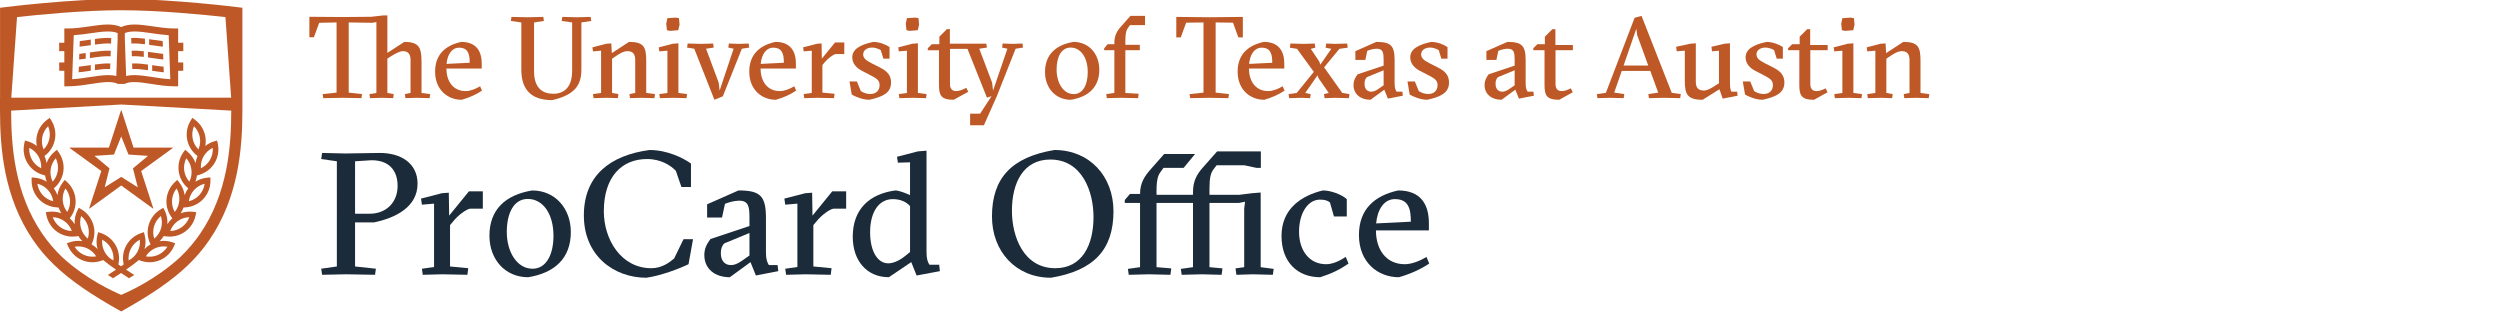 <?xml version="1.0" ?>
<!-- Generator: Adobe Illustrator 16.0.4, SVG Export Plug-In . SVG Version: 6.00 Build 0)  -->
<!DOCTYPE svg
  PUBLIC '-//W3C//DTD SVG 1.1//EN'
  'http://www.w3.org/Graphics/SVG/1.1/DTD/svg11.dtd'>
<svg xmlns="http://www.w3.org/2000/svg" version="1.1" id="Layer_1" x="0px" y="0px" viewBox="0 0 800 100" enable-background="new 0 0 800 100" xml:space="preserve">
	<rect x="38.747" y="33.046" fill="#BE5927" width="0.084" height="0.031"/>
	<path fill="#BE5927" d="M48.838,24.665c-2.106-0.324-4.104-0.634-5.902-0.634c-0.968,0-1.812,0.097-2.568,0.278l-0.422-11.772  v-1.954c0.833-0.348,1.842-0.509,3.121-0.509c1.648,0,3.531,0.273,5.519,0.566c1.755,0.261,3.554,0.511,5.398,0.628l0.508,14.076  C52.599,25.238,50.694,24.953,48.838,24.665 M28.744,24.665c-1.853,0.288-3.758,0.573-5.65,0.679l0.505-14.076  c1.845-0.118,3.649-0.367,5.402-0.628c1.988-0.293,3.869-0.566,5.519-0.566c1.278,0,2.287,0.161,3.12,0.509v1.954l-0.422,11.772  c-0.756-0.181-1.601-0.278-2.566-0.278C32.847,24.031,30.852,24.341,28.744,24.665 M58.66,16.359v-2.677h-1.655V9.111h-1.114  c-2.362,0-4.712-0.341-6.982-0.675c-2.07-0.304-4.03-0.595-5.843-0.595c-1.702,0-3.105,0.268-4.273,0.819  c-1.168-0.551-2.577-0.819-4.274-0.819c-1.814,0-3.769,0.291-5.847,0.595c-2.27,0.334-4.62,0.675-6.979,0.675h-1.114v4.572h-1.652  v2.677h1.652v3.623h-1.631v2.678h1.631v4.959h1.114c2.523,0,5-0.38,7.393-0.75c2.02-0.31,3.934-0.609,5.565-0.609  c1.313,0,2.301,0.192,3.065,0.592h2.152c0.765-0.399,1.752-0.592,3.068-0.592c1.633,0,3.543,0.299,5.562,0.609  c2.394,0.37,4.874,0.75,7.393,0.75h1.114v-4.959h1.633v-2.678h-1.633v-3.623H58.66z"/>
	<path fill="#BE5927" d="M29.05,12.661c-0.112,0.016-0.219,0.035-0.331,0.049c-1.045,0.156-2.114,0.31-3.189,0.431l-0.063,1.808  c1.189-0.133,2.358-0.307,3.514-0.477c0.02-0.002,0.046-0.002,0.069-0.011V12.661z"/>
	<path fill="#BE5927" d="M30.385,12.471v1.8c1.899-0.263,3.644-0.452,5.151-0.329l0.063-1.776  C33.987,12.042,32.224,12.221,30.385,12.471"/>
	<path fill="#BE5927" d="M29.05,20.829c-0.112,0.017-0.219,0.031-0.331,0.05c-1.146,0.167-2.307,0.337-3.485,0.463l-0.063,1.804  c1.293-0.14,2.563-0.324,3.81-0.505c0.02-0.003,0.046-0.009,0.069-0.009V20.829z"/>
	<path fill="#BE5927" d="M30.385,20.639v1.798c1.779-0.244,3.419-0.429,4.855-0.351l0.069-1.773  C33.775,20.234,32.115,20.403,30.385,20.639"/>
	<path fill="#BE5927" d="M28.774,16.787v1.804c0.066-0.008,0.135-0.023,0.204-0.032c2.382-0.351,4.563-0.672,6.412-0.545l0.062-1.773  C33.414,16.114,31.133,16.439,28.774,16.787"/>
	<path fill="#BE5927" d="M27.434,16.979c-0.678,0.094-1.362,0.187-2.051,0.267l-0.063,1.798c0.713-0.074,1.418-0.169,2.114-0.266  V16.979z"/>
	<path fill="#BE5927" d="M46.383,12.368c-1.546-0.191-3.026-0.306-4.396-0.202l0.062,1.776c1.29-0.104,2.755,0.02,4.335,0.222V12.368  z"/>
	<path fill="#BE5927" d="M52.053,13.144c-1.074-0.121-2.141-0.279-3.188-0.435c-0.383-0.055-0.762-0.109-1.143-0.163v1.804  c0.293,0.037,0.585,0.08,0.888,0.124c1.149,0.17,2.318,0.345,3.51,0.474L52.053,13.144z"/>
	<path fill="#BE5927" d="M46.018,16.408c-1.362-0.157-2.667-0.247-3.89-0.168l0.066,1.772c1.155-0.077,2.439,0.015,3.824,0.187  V16.408z"/>
	<path fill="#BE5927" d="M52.202,17.246c-1.129-0.126-2.24-0.292-3.339-0.453c-0.505-0.071-1.011-0.147-1.508-0.219v1.804  c0.411,0.058,0.828,0.118,1.252,0.181c1.198,0.178,2.419,0.356,3.657,0.487L52.202,17.246z"/>
	<path fill="#BE5927" d="M48.695,22.654c1.215,0.178,2.453,0.359,3.717,0.494l-0.066-1.807c-1.176-0.123-2.335-0.296-3.482-0.463  c-0.058-0.011-0.109-0.02-0.169-0.025V22.654z"/>
	<path fill="#BE5927" d="M47.356,20.659c-1.785-0.247-3.503-0.425-5.085-0.346l0.066,1.774c1.486-0.08,3.18,0.115,5.02,0.375V20.659z  "/>
	<path fill="#BE5927" d="M36.473,49.456l2.319-5.804l2.325,5.804l6.24,0.417l-4.809,4.002l1.538,6.061l-5.293-3.334l-5.289,3.334  l1.533-6.061l-4.803-4.002L36.473,49.456z M22.333,47.396v0.003l10.087,7.329l-3.887,11.945c0.003,0.027,0.011,0.045,0.031,0.062  c0.021,0.016,0.041,0.016,0.061,0.016l10.167-7.395l10.165,7.389c0.02,0.006,0.043,0,0.06-0.01c0.035-0.023,0.041-0.074,0.022-0.113  l-3.869-11.895l10.083-7.329l-0.003-0.003c0.052-0.021,0.074-0.067,0.06-0.112c-0.008-0.043-0.063-0.066-0.112-0.052v-0.003H42.734  l-3.849-11.856h-0.006c0-0.049-0.038-0.093-0.087-0.093c-0.046,0-0.083,0.043-0.083,0.093h-0.006L34.85,47.229H22.388l-0.003,0.006  c-0.046-0.017-0.101,0.008-0.112,0.052C22.256,47.329,22.281,47.381,22.333,47.396"/>
	<path fill="#BE5927" d="M63.823,62.381c-0.908,1.006-2.089,1.701-3.396,2.016c0.184-1.336,0.762-2.582,1.669-3.58  c0.919-1.01,2.097-1.717,3.399-2.021C65.311,60.125,64.733,61.377,63.823,62.381 M58.943,54.537c-0.175-1.348,0.061-2.699,0.668-3.9  c0.89,1.003,1.462,2.244,1.64,3.597c0.178,1.34-0.058,2.693-0.664,3.895C59.697,57.123,59.119,55.873,58.943,54.537 M61.646,44.334  c-0.254-1.338-0.101-2.706,0.431-3.936c0.948,0.945,1.594,2.157,1.853,3.494c0.261,1.327,0.105,2.692-0.428,3.93  C62.55,46.873,61.901,45.661,61.646,44.334 M68.086,47.308c0.098,1.344-0.212,2.687-0.894,3.856c-0.684,1.174-1.692,2.1-2.907,2.678  c-0.093-1.348,0.209-2.688,0.894-3.857C65.868,48.808,66.876,47.888,68.086,47.308 M58.211,72.662  c-1.097,0.791-2.385,1.229-3.737,1.268c0.453-1.268,1.275-2.369,2.37-3.16c1.106-0.801,2.39-1.234,3.744-1.268  C60.13,70.766,59.309,71.865,58.211,72.662 M55.054,63.975c0.109-1.352,0.619-2.625,1.46-3.676c0.667,1.162,0.971,2.504,0.859,3.855  c-0.097,1.354-0.609,2.633-1.451,3.682C55.256,66.668,54.951,65.332,55.054,63.975 M51.535,73.07  c-0.38,1.297-1.14,2.436-2.181,3.295c-0.411-1.279-0.434-2.648-0.055-3.951c0.389-1.301,1.153-2.445,2.187-3.299  C51.9,70.389,51.92,71.764,51.535,73.07 M53.575,78.951c-0.707,1.15-1.741,2.055-2.979,2.609c-0.866,0.381-1.779,0.578-2.718,0.578  c-0.402,0-0.805-0.033-1.205-0.107c0.709-1.15,1.745-2.047,2.979-2.604C50.892,78.873,52.259,78.717,53.575,78.951 M41.93,79.479  c0.652-1.195,1.629-2.16,2.821-2.777c0.139,1.336-0.126,2.678-0.771,3.883c-0.64,1.189-1.623,2.15-2.818,2.771  C41.028,82.021,41.286,80.674,41.93,79.479 M26.861,81.561c-1.24-0.555-2.27-1.459-2.979-2.609c1.316-0.234,2.677-0.078,3.921,0.477  c1.236,0.557,2.267,1.453,2.977,2.604C29.462,82.273,28.094,82.111,26.861,81.561 M25.923,73.064  c-0.386-1.301-0.362-2.676,0.045-3.949c1.038,0.854,1.795,1.992,2.187,3.293c0.382,1.309,0.359,2.678-0.055,3.957  C27.061,75.506,26.299,74.367,25.923,73.064 M32.705,76.701c1.187,0.617,2.169,1.582,2.818,2.771  c0.641,1.201,0.908,2.549,0.768,3.883c-1.195-0.621-2.174-1.582-2.815-2.771C32.832,79.379,32.565,78.037,32.705,76.701   M19.245,72.662c-1.097-0.797-1.919-1.896-2.379-3.16c1.351,0.033,2.642,0.467,3.741,1.268c1.1,0.791,1.922,1.893,2.376,3.16  C21.63,73.891,20.339,73.453,19.245,72.662 M20.944,60.299c0.839,1.051,1.347,2.324,1.457,3.676  c0.106,1.357-0.202,2.693-0.869,3.861c-0.844-1.049-1.347-2.328-1.453-3.682C19.972,62.803,20.279,61.461,20.944,60.299   M13.631,62.381c-0.905-1.004-1.481-2.256-1.669-3.586c1.299,0.305,2.483,1.012,3.394,2.021c0.91,0.998,1.485,2.244,1.672,3.58  C15.723,64.082,14.543,63.387,13.631,62.381 M13.169,53.842c-1.21-0.578-2.22-1.504-2.908-2.678  c-0.681-1.169-0.982-2.512-0.891-3.856c1.207,0.58,2.218,1.5,2.908,2.677C12.959,51.154,13.264,52.494,13.169,53.842 M13.526,43.89  c0.258-1.34,0.908-2.546,1.856-3.492c0.53,1.23,0.681,2.598,0.431,3.931c-0.255,1.333-0.905,2.544-1.856,3.493  C13.419,46.584,13.267,45.219,13.526,43.89 M16.205,54.234c0.176-1.354,0.751-2.594,1.642-3.597c0.603,1.201,0.842,2.552,0.666,3.9  c-0.178,1.336-0.75,2.586-1.646,3.592C16.26,56.928,16.027,55.574,16.205,54.234 M63.825,55.924  c2.078-0.629,3.821-1.998,4.907-3.861c1.086-1.865,1.42-4.057,0.945-6.18l-0.213-0.929l-0.913,0.271  c-1.055,0.315-2.021,0.822-2.862,1.488c0.195-1.038,0.195-2.105-0.008-3.158c-0.409-2.125-1.601-4-3.353-5.277l-0.77-0.564  l-0.511,0.808c-1.15,1.833-1.557,4.016-1.156,6.143c0.405,2.111,1.589,3.973,3.325,5.256c-0.323,0.729-0.538,1.491-0.647,2.27  c-0.515-1.413-1.396-2.674-2.577-3.654l-0.738-0.612l-0.558,0.776c-1.258,1.76-1.798,3.916-1.519,6.066  c0.275,2.137,1.352,4.084,3.024,5.471l0.041,0.021c-0.491,0.674-0.882,1.398-1.152,2.172c-0.216-1.486-0.813-2.906-1.773-4.107  l-0.595-0.752l-0.703,0.646c-1.592,1.463-2.565,3.455-2.744,5.615c-0.164,2.156,0.488,4.277,1.835,5.977l0.035,0.039  c-0.62,0.551-1.146,1.184-1.58,1.887c0.103-1.51-0.196-3.02-0.879-4.395l-0.428-0.854l-0.822,0.488  c-1.864,1.1-3.232,2.857-3.844,4.934c-0.609,2.076-0.411,4.281,0.56,6.223l0.022,0.051c-0.718,0.402-1.367,0.914-1.931,1.508  c0.408-1.447,0.434-2.99,0.044-4.471l-0.242-0.926l-0.908,0.303c-2.048,0.695-3.744,2.127-4.778,4.033  c-0.992,1.842-1.258,3.969-0.778,6c-0.271,0.189-0.557,0.381-0.853,0.588c-0.302-0.207-0.583-0.398-0.86-0.588  c0.482-2.031,0.216-4.158-0.779-6c-1.031-1.906-2.729-3.338-4.773-4.033l-0.909-0.303l-0.241,0.926  c-0.39,1.48-0.365,3.023,0.041,4.471c-0.562-0.594-1.209-1.105-1.927-1.508l0.02-0.051c0.971-1.941,1.173-4.146,0.566-6.223  c-0.619-2.076-1.986-3.834-3.848-4.934l-0.818-0.488l-0.432,0.854c-0.691,1.375-0.982,2.885-0.878,4.395  c-0.434-0.703-0.96-1.336-1.581-1.887l0.032-0.039c1.35-1.699,2.004-3.82,1.833-5.977c-0.17-2.16-1.145-4.152-2.741-5.615  l-0.704-0.646l-0.595,0.752c-0.957,1.201-1.555,2.621-1.766,4.107c-0.279-0.773-0.665-1.498-1.159-2.172l0.041-0.021  c1.672-1.387,2.75-3.334,3.03-5.471c0.274-2.15-0.264-4.306-1.525-6.066l-0.554-0.776l-0.739,0.612  c-1.186,0.98-2.062,2.242-2.574,3.66c-0.108-0.785-0.324-1.547-0.652-2.276c1.742-1.283,2.919-3.145,3.325-5.256  c0.405-2.132-0.006-4.309-1.155-6.143l-0.512-0.808l-0.771,0.564c-1.752,1.278-2.941,3.152-3.35,5.271  c-0.204,1.058-0.207,2.125-0.011,3.164c-0.842-0.667-1.807-1.173-2.859-1.488l-0.916-0.271L7.78,45.883  c-0.477,2.123-0.144,4.315,0.941,6.18c1.086,1.863,2.831,3.232,4.907,3.861l0.811,0.24c0.08,0.674,0.25,1.348,0.494,1.986  c-1.152-0.734-2.468-1.184-3.855-1.297l-0.951-0.078l-0.011,0.959c-0.032,2.166,0.749,4.238,2.194,5.842  c1.445,1.6,3.437,2.582,5.6,2.762l0.839,0.072c0.222,0.65,0.523,1.268,0.896,1.84c-0.94-0.354-1.933-0.537-2.96-0.537  c-0.359,0-0.724,0.016-1.08,0.061l-0.948,0.123l0.185,0.938c0.419,2.133,1.61,4.002,3.358,5.275c1.45,1.055,3.177,1.609,4.981,1.609  c0.356,0,0.715-0.021,1.066-0.066l0.836-0.107c0.354,0.596,0.773,1.129,1.258,1.617c-1.354-0.203-2.744-0.084-4.051,0.369  l-0.905,0.32l0.374,0.875c0.85,1.998,2.404,3.586,4.375,4.461c1.096,0.488,2.25,0.736,3.443,0.736c0.951,0,1.892-0.164,2.794-0.473  l0.665-0.229c1.114,0.941,2.367,1.885,4.091,3.062c-0.784,0.521-1.655,1.09-2.629,1.711l1.678,1.039  c0.948-0.611,1.787-1.156,2.555-1.672c0.76,0.516,1.602,1.061,2.547,1.672l1.681-1.039c-0.974-0.621-1.84-1.189-2.629-1.711  c1.718-1.178,2.974-2.121,4.086-3.062l0.672,0.229c0.902,0.309,1.842,0.473,2.79,0.473c1.191,0,2.353-0.248,3.444-0.73  c1.971-0.881,3.525-2.469,4.373-4.467l0.373-0.875l-0.899-0.32c-1.31-0.453-2.703-0.572-4.055-0.363  c0.485-0.488,0.91-1.027,1.261-1.623l0.836,0.107c0.352,0.045,0.708,0.066,1.064,0.066c1.806,0,3.525-0.555,4.98-1.609  c1.75-1.273,2.942-3.143,3.361-5.275l0.187-0.938l-0.951-0.123c-0.359-0.045-0.721-0.061-1.08-0.061  c-1.022,0-2.023,0.184-2.96,0.537c0.375-0.572,0.673-1.189,0.9-1.84l0.835-0.072c2.167-0.18,4.152-1.162,5.597-2.762  c1.448-1.604,2.226-3.676,2.198-5.842l-0.008-0.959l-0.957,0.078c-1.389,0.113-2.705,0.562-3.856,1.297  c0.244-0.639,0.414-1.312,0.5-1.986L63.825,55.924z"/>
	<path fill="#BE5927" d="M64.056,74.777c-1.818,2.654-3.898,5.123-6.407,7.523c-7.734,7.105-16.416,11.033-18.864,12.049  c-2.448-1.016-11.133-4.943-18.869-12.049c-2.506-2.4-4.586-4.869-6.404-7.523C4.729,61.91,3.574,46.997,3.566,35.401h0.011  l35.216-1.956l35.208,1.953C73.993,46.988,72.838,61.91,64.056,74.777 M5.447,5.468c6.544-0.727,21.265-2.191,33.346-2.191  c12.079,0,26.799,1.465,33.344,2.191l1.833,25.796H38.793H3.614L5.447,5.468z M77.57,2.485L76.01,2.29  c-0.208-0.025-21.004-2.618-37.208-2.618h-0.008h-0.014c-16.198,0-36.998,2.593-37.203,2.618L0.014,2.485v28.779H0v4.016  c0,12.122,1.201,27.792,10.57,41.511c1.93,2.828,4.119,5.432,6.748,7.963l-0.003,0.006c0.021,0.016,0.038,0.033,0.055,0.045  c5.08,4.893,11.796,9.5,21.407,14.852v0.018c0.002-0.006,0.002-0.006,0.008-0.006c0.003,0,0.003,0,0.008,0.006v-0.018  c9.608-5.352,16.325-9.959,21.404-14.852c0.02-0.012,0.034-0.029,0.052-0.045v-0.006c2.629-2.531,4.817-5.135,6.748-7.963  c9.37-13.719,10.57-29.389,10.57-41.511v-0.574h0.003V2.485z"/>
	<path fill="#BE5927" d="M133.223,31.299l-3.481,0.109l-0.181-1.295l1.812-0.372V19.149c0-1.925-0.891-2.78-2.374-2.78  c-1.108,0-2.55,0.816-3.924,1.669l-1.115,0.705v11l2.04,0.372l-0.184,1.295l-3.522-0.109l-3.887,0.109l-0.184-1.295l2.225-0.372  V7.072l-1.337,0.223l-7.518-0.111v22.447l4.258,0.482l-0.181,1.295l-6.002-0.109l-6.226,0.109l-0.187-1.295l4.448-0.482V7.185  l-5.554,0.111l-1.704,4.629h-1.448V5.371l10.63,0.076l9.113-0.076l3.964-0.445h1.255v12l5.411-3.518c4.743,0,5.521,1.78,5.521,6.484  v9.851l2.775,0.372l-0.187,1.295L133.223,31.299z"/>
	<path fill="#BE5927" d="M142.857,21.93c0,4.22,2.257,7.219,6.147,7.219c1.479,0,3.261-0.701,4.632-1.551l0.592,1.406  c-1.776,1.22-4.108,2.26-6.485,2.928c-4.479,0-8.515-3.185-8.515-9.002c0-5.484,3.295-8.409,8.372-9.521  c4.886,0,6.555,3.078,6.555,6.963v1.559H142.857z M150.301,20.077c0-2.854-0.554-4.816-3.407-4.816  c-2.262,0-3.707,2.111-4.002,5.186L150.301,20.077z"/>
	<path fill="#BE5927" d="M179.751,6.707l0.181-1.296l4.743,0.109l4.336-0.109l0.184,1.296l-3.152,0.479v15.111  c0,4.816-1.96,8.038-9.332,9.745c-7.298,0-9.889-3.931-9.889-9.819V7.186l-3.336-0.479l0.187-1.296l5.112,0.109l5.074-0.109  l0.187,1.296l-3.149,0.479V22.78c0,4.594,1.965,7.22,6.185,7.22c3.851,0,6.003-2.589,6.003-7.33V7.186L179.751,6.707z"/>
	<path fill="#BE5927" d="M194.198,31.299l-4.257,0.109l-0.189-1.295l2.591-0.372V16.223l-2.591,0.22l-0.181-1.292l4.444-1.15  l1.591-0.114l0.188,3.112l5.478-3.591c4.743,0,5.521,1.593,5.521,6.038v10.297l2.812,0.372l-0.184,1.295l-4.26-0.109l-3.557,0.109  l-0.184-1.295l1.851-0.372V19.149c0-1.925-0.852-2.78-2.442-2.78c-1.299,0-2.595,0.816-3.854,1.669l-1.111,0.741v10.963l2.037,0.372  l-0.184,1.295L194.198,31.299z"/>
	<path fill="#BE5927" d="M215.424,31.301l-4.26,0.109l-0.184-1.296l2.591-0.37V16.223l-2.591,0.222l-0.189-1.293l4.447-1.149  l1.853-0.151v15.893l2.778,0.37l-0.187,1.296L215.424,31.301z M213.571,5.814l2.669-0.184l1.034,0.184l0.187,2.075l-0.408,1.778  l-2.632,0.218l-1.003-0.218L213.2,7.593L213.571,5.814z"/>
	<polygon fill="#BE5927" points="230.275,29.001 234.763,15.593 233.058,15.223 233.241,13.928 236.501,14.039 239.572,13.928   239.76,15.223 237.389,15.593 231.312,30.818 228.612,31.929 222.166,15.593 219.87,15.223 220.053,13.928 224.313,14.039   228.205,13.928 228.389,15.223 225.941,15.593 229.979,26.445 "/>
	<path fill="#BE5927" d="M243.389,21.93c0,4.22,2.26,7.219,6.153,7.219c1.477,0,3.259-0.701,4.629-1.551l0.592,1.406  c-1.779,1.22-4.109,2.26-6.482,2.928c-4.482,0-8.518-3.185-8.518-9.002c0-5.484,3.295-8.409,8.372-9.521  c4.891,0,6.556,3.078,6.556,6.963v1.559H243.389z M250.835,20.077c0-2.854-0.554-4.816-3.411-4.816  c-2.258,0-3.703,2.111-3.996,5.186L250.835,20.077z"/>
	<path fill="#BE5927" d="M262.986,18.778l4.224-5.185h2.964v3.706h-2.741c-0.894,0.184-2.52,1.404-3.522,2.629l-0.741,0.891v8.814  L267.063,30l-0.187,1.407l-5.37-0.108l-4.148,0.108l-0.187-1.292l2.594-0.371V16.222l-2.594,0.223l-0.187-1.295l4.447-1.149  l1.48-0.115L262.986,18.778z"/>
	<path fill="#BE5927" d="M281.843,16.038c-0.371-0.22-1.483-0.815-2.815-0.815c-1.442,0-2.815,0.779-2.815,2.186  c0,1.187,0.924,1.926,2.591,2.779l2.856,1.445c2.479,1.261,3.479,2.666,3.479,4.775c0,3.337-2.703,4.593-6.961,5.521  c-2.261,0-4.668-1.113-5.631-1.667l-0.702-4.186h2.368l1.258,3.072c0.781,0.522,1.853,0.93,3.039,0.93  c1.962,0,2.962-1.261,2.962-2.818c0-1.445-0.775-2.072-2.703-3.073l-2.928-1.515c-1.595-0.818-3.111-2.226-3.111-4.301  c0-2.594,2.41-4.039,6.706-4.963c1.999,0,4.145,0.889,5.22,1.665v3.706h-1.962L281.843,16.038z"/>
	<path fill="#BE5927" d="M292.068,31.301l-4.263,0.109l-0.181-1.296l2.591-0.37V16.223l-2.591,0.222l-0.187-1.293l4.444-1.149  l1.853-0.151v15.893l2.778,0.37l-0.184,1.296L292.068,31.301z M290.215,5.814l2.669-0.184l1.034,0.184l0.187,2.075l-0.408,1.778  l-2.629,0.218l-1.003-0.218l-0.221-2.075L290.215,5.814z"/>
	<path fill="#BE5927" d="M310.441,40.08v-3.704h3.185l3.666-5.594l-1.48,0.443l-6.224-15.595h-5.591v11.299  c0,1.072,0.403,2.221,1.959,2.221c1.075,0,2.224-0.518,3.262-1.04l0.629,1.264l-4.663,2.556c-4.151,0-4.708-1.481-4.708-4.817  V16.076h-3.591v-0.63l1.295-1.296h2.407v-2.41l2.409-2.407h0.962v4.633h11.669l0.186,1.256l-2.447,0.373l4.113,10.852l0.298,2.558  l4.593-13.41l-1.703-0.373l0.186-1.295l3.26,0.111l3.075-0.111l0.182,1.295l-2.37,0.373l-5.999,15.147l-4.149,9.337H310.441z"/>
	<path fill="#BE5927" d="M351.779,22.297c0,5.521-3.369,8.705-9.112,9.633c-4.927,0-8.26-3.819-8.26-8.855  c0-5.554,3.369-8.706,9.112-9.668C348.449,13.408,351.779,17.261,351.779,22.297 M343.593,30.114c2.963,0,4.483-3.036,4.483-7.038  c0-4.704-2.259-7.854-5.482-7.854c-3.002,0-4.483,3.038-4.483,7.076C338.11,26.52,340.296,30.114,343.593,30.114"/>
	<path fill="#BE5927" d="M360.112,14.333h4.632v1.741h-4.632v13.669l4.259,0.258l-0.183,1.409l-5.743-0.109l-4.262,0.109  l-0.183-1.296l2.593-0.37V16.074h-3.257v-0.63l1.113-1.294h2.144v-0.372c0-2.223,0.704-3.668,2.04-5.188l3.111-3.517h4.666v2.964  h-4.814l-0.707,0.998c-0.514,0.707-0.777,1.781-0.777,4.188V14.333z"/>
	<polygon fill="#BE5927" points="393.081,31.409 387.083,31.301 380.857,31.409 380.672,30.114 385.119,29.631 385.119,7.185   379.563,7.259 377.854,11.963 376.413,11.963 376.413,5.409 387.044,5.518 397.711,5.409 397.711,11.963 396.269,11.963   394.562,7.259 389.008,7.185 389.008,29.631 393.267,30.114 "/>
	<path fill="#BE5927" d="M399.675,21.93c0,4.22,2.258,7.219,6.149,7.219c1.484,0,3.258-0.701,4.63-1.551l0.589,1.406  c-1.773,1.22-4.107,2.26-6.479,2.928c-4.483,0-8.521-3.185-8.521-9.002c0-5.484,3.294-8.409,8.372-9.521  c4.891,0,6.557,3.078,6.557,6.963v1.559H399.675z M407.12,20.077c0-2.854-0.555-4.816-3.405-4.816c-2.262,0-3.706,2.111-4.001,5.186  L407.12,20.077z"/>
	<polygon fill="#BE5927" points="419.418,30.114 419.235,31.41 416.346,31.301 412.527,31.41 412.345,30.114 414.938,29.744   420.417,23.001 415.047,15.628 412.749,15.261 412.934,13.928 417.198,14.038 420.717,13.928 420.902,15.261 419.454,15.628   422.198,19.743 422.493,20.705 426.011,15.628 424.198,15.261 424.384,13.928 427.276,14.038 431.087,13.928 431.271,15.261   428.606,15.628 423.716,21.555 429.532,29.744 431.827,30.114 431.645,31.41 427.383,31.301 423.864,31.41 423.677,30.114   425.197,29.744 421.897,24.965 421.604,24.112 417.679,29.744 "/>
	<path fill="#BE5927" d="M440.421,13.408c4.668,0,5.855,1.187,5.855,5.892v7.258c0,1.594,0.258,2.188,0.628,2.78h1.854l0.146,1.293  l-4.778,0.927l-1.147-2.852l-4.41,3.223c-3.188,0-5.449-1.777-5.449-4.743c0-1.33,0.485-2.295,1.305-3.407l8.333-2.775v-1.853  c0-2.227-0.19-3.554-2.188-3.554c-0.999,0-2.222,0.33-3.035,0.664l-0.632,2.924h-3.185v-2.815L440.421,13.408z M442.758,22.484  l-5.373,2.221c-0.556,0.557-0.74,1.3-0.74,2.076c0,1.891,1.074,2.557,2.146,2.557c1.035,0,1.927-0.631,2.41-0.965l1.557-1.075  V22.484z"/>
	<path fill="#BE5927" d="M460.389,16.038c-0.37-0.22-1.481-0.815-2.812-0.815c-1.447,0-2.816,0.779-2.816,2.186  c0,1.187,0.926,1.926,2.592,2.779l2.851,1.445c2.478,1.261,3.482,2.666,3.482,4.775c0,3.337-2.702,4.593-6.964,5.521  c-2.265,0-4.669-1.113-5.628-1.667l-0.702-4.186h2.365l1.26,3.072c0.78,0.522,1.852,0.93,3.039,0.93  c1.961,0,2.963-1.261,2.963-2.818c0-1.445-0.78-2.072-2.705-3.073l-2.929-1.515c-1.591-0.818-3.106-2.226-3.106-4.301  c0-2.594,2.407-4.039,6.706-4.963c2,0,4.146,0.889,5.218,1.665v3.706h-1.961L460.389,16.038z"/>
	<path fill="#BE5927" d="M482.356,13.408c4.669,0,5.853,1.187,5.853,5.892v7.258c0,1.594,0.259,2.188,0.632,2.78h1.852l0.148,1.293  l-4.775,0.927l-1.158-2.852l-4.405,3.223c-3.185,0-5.442-1.777-5.442-4.743c0-1.33,0.482-2.295,1.296-3.407l8.333-2.775v-1.853  c0-2.227-0.183-3.554-2.186-3.554c-0.999,0-2.223,0.33-3.036,0.664l-0.628,2.924h-3.188v-2.815L482.356,13.408z M484.688,22.484  l-5.367,2.221c-0.559,0.557-0.741,1.3-0.741,2.076c0,1.891,1.072,2.557,2.146,2.557c1.035,0,1.925-0.631,2.404-0.965l1.558-1.075  V22.484z"/>
	<path fill="#BE5927" d="M490.653,16.073v-0.628l1.299-1.296h2.404v-2.407l2.407-2.407h0.968v5.074h5.589v1.665h-5.55v10.855  c0,1.074,0.401,2.22,1.959,2.22c1.077,0,1.891-0.367,2.932-0.888l0.623,1.261l-4.329,2.407c-4.149,0-4.705-1.479-4.705-4.817V16.073  H490.653z"/>
	<path fill="#BE5927" d="M518.956,22.707l-2.407,6.924l3.224,0.482l-0.188,1.295l-4.444-0.108l-3.965,0.108l-0.182-1.295l2.887-0.408  l9.186-24.001l2.222-0.628l9.669,24.629l2.89,0.408l-0.188,1.295l-5.112-0.108l-4.891,0.108l-0.185-1.295l3.153-0.482l-2.52-6.924  H518.956z M523.88,11.187l-0.258-2l-4.071,11.777h7.887L523.88,11.187z"/>
	<path fill="#BE5927" d="M553.589,26.558c0,1.592,0.191,2.187,0.446,2.779h1.849l0.154,1.296l-4.783,0.924l-1.032-2.996l-5.376,3.37  c-4.888,0-5.704-1.741-5.704-6.04v-9.669l-2.589,0.187l-0.186-1.445l4.441-0.962l1.852-0.15v12.336c0,1.924,0.816,2.779,2.629,2.779  c1.147,0,2.632-0.926,4.04-1.853l0.743-0.483V16.222l-2.225,0.187l-0.186-1.445l4.071-0.962l1.854-0.15V26.558z"/>
	<path fill="#BE5927" d="M567.704,16.038c-0.37-0.22-1.481-0.815-2.816-0.815c-1.445,0-2.812,0.779-2.812,2.186  c0,1.187,0.923,1.926,2.587,2.779l2.854,1.445c2.479,1.261,3.487,2.666,3.487,4.775c0,3.337-2.71,4.593-6.967,5.521  c-2.259,0-4.669-1.113-5.628-1.667l-0.707-4.186h2.371l1.26,3.072c0.779,0.522,1.852,0.93,3.038,0.93  c1.961,0,2.963-1.261,2.963-2.818c0-1.445-0.78-2.072-2.702-3.073l-2.932-1.515c-1.594-0.818-3.105-2.226-3.105-4.301  c0-2.594,2.404-4.039,6.699-4.963c2.006,0,4.152,0.889,5.225,1.665v3.706h-1.964L567.704,16.038z"/>
	<path fill="#BE5927" d="M572.188,16.073v-0.628l1.294-1.296h2.407v-2.407l2.412-2.407h0.96v5.074h5.595v1.665H579.3v10.855  c0,1.074,0.407,2.22,1.964,2.22c1.072,0,1.889-0.367,2.927-0.888l0.625,1.261l-4.332,2.407c-4.146,0-4.702-1.479-4.702-4.817V16.073  H572.188z"/>
	<path fill="#BE5927" d="M591.412,31.301l-4.259,0.109l-0.186-1.296l2.59-0.37V16.223l-2.59,0.222l-0.186-1.293l4.447-1.149  l1.852-0.151v15.893l2.775,0.37l-0.186,1.296L591.412,31.301z M589.558,5.814l2.665-0.184l1.041,0.184l0.185,2.075l-0.403,1.778  l-2.635,0.218l-0.999-0.218l-0.225-2.075L589.558,5.814z"/>
	<path fill="#BE5927" d="M601.97,31.299l-4.265,0.109l-0.186-1.295l2.593-0.372V16.223l-2.593,0.22l-0.18-1.292l4.444-1.15  l1.594-0.114l0.183,3.112l5.487-3.591c4.736,0,5.514,1.593,5.514,6.038v10.297l2.816,0.372l-0.188,1.295l-4.26-0.109l-3.555,0.109  l-0.182-1.295l1.852-0.372V19.149c0-1.925-0.851-2.78-2.446-2.78c-1.302,0-2.593,0.816-3.853,1.669l-1.111,0.741v10.963l2.037,0.372  l-0.188,1.295L601.97,31.299z"/>
	<path fill="#1C2B39" d="M102.789,50.888l0.282-1.944l7.498,0.168l10.828-0.168c6.941-0.055,12.222,3.332,12.222,9.83  c0,7.445-6.999,10.941-13.888,12.385h-6.11V85.27l6.665,0.719l-0.272,1.947l-9.277-0.168l-7.665,0.168l-0.282-1.947l5.002-0.719  V51.607L102.789,50.888z M113.62,68.385h4.726c5.217,0,8.887-3.613,8.887-8.887c0-4.775-2.557-8.223-8.333-8.223l-5.28,0.332V68.385  z"/>
	<path fill="#1C2B39" d="M143.73,68.998l6.33-7.777h4.444v5.555h-4.109c-1.335,0.275-3.781,2.109-5.28,3.945l-1.108,1.328V85.27  l5.834,0.557l-0.282,2.109l-8.049-0.162l-6.223,0.162l-0.276-1.941l3.887-0.557V65.164l-3.887,0.332l-0.281-1.947l6.667-1.717  l2.221-0.168L143.73,68.998z"/>
	<path fill="#1C2B39" d="M182.665,74.271c0,8.277-5.053,13.053-13.66,14.443c-7.388,0-12.386-5.723-12.386-13.275  c0-8.334,5.05-13.053,13.664-14.494C177.667,60.945,182.665,66.719,182.665,74.271 M170.395,85.994  c4.438,0,6.716-4.557,6.716-10.555c0-7.055-3.389-11.779-8.219-11.779c-4.502,0-6.717,4.557-6.717,10.611  C162.176,80.607,165.45,85.994,170.395,85.994"/>
	<path fill="#1C2B39" d="M221.771,76.551l-1.442,7.996c-3.002,1.447-8.832,3.668-13.495,4.33c-10.331,0-19.999-6.996-19.999-19.936  S195.443,49.667,207.832,48c5.775,0,10.889,2.612,13.279,4.333v7.502h-3.06l-1.779-5.168c-1.5-1.611-4.663-3.778-9.219-3.778  c-8.219,0-13.828,5.831-13.828,16.717c0,9,5.496,18.221,15.218,18.221c3.333,0,5.775-1.836,7.275-3.109l3.002-6.166H221.771z"/>
	<path fill="#1C2B39" d="M236.327,60.939c6.999,0,8.776,1.779,8.776,8.832v10.887c0,2.389,0.389,3.275,0.942,4.168h2.778l0.224,1.941  l-7.165,1.387l-1.723-4.27l-6.612,4.83c-4.775,0-8.162-2.67-8.162-7.109c0-2.004,0.724-3.445,1.944-5.111l12.498-4.164v-2.777  c0-3.334-0.282-5.336-3.279-5.336c-1.497,0-3.332,0.504-4.556,1.004l-0.943,4.383h-4.774v-4.221L236.327,60.939z M239.829,74.553  l-8.053,3.332c-0.836,0.832-1.109,1.941-1.109,3.109c0,2.834,1.609,3.832,3.221,3.832c1.555,0,2.884-0.941,3.608-1.441l2.333-1.617  V74.553z"/>
	<path fill="#1C2B39" d="M259.996,68.998l6.33-7.777h4.444v5.555h-4.109c-1.335,0.275-3.781,2.109-5.28,3.945l-1.108,1.328V85.27  l5.834,0.557l-0.282,2.109l-8.049-0.162l-6.223,0.162l-0.276-1.941l3.887-0.557V65.164l-3.887,0.332l-0.281-1.947l6.668-1.717  l2.221-0.168L259.996,68.998z"/>
	<path fill="#1C2B39" d="M296.486,80.658c0,2.227,0.387,3.221,0.943,4.057h3.114l0.217,2.053l-7.44,1.393l-1.721-4.281l-7.165,4.83  c-7.053,0-11.555-5.273-11.555-12.939c0-8.994,5.498-13.713,13.609-14.83c1.108,0,3.443,0.893,4.723,1.504V51.945l-3.887,0.111  l-0.282-1.891l6.666-1.721l2.778-0.222V80.658z M289.545,81.992l1.667-1.334V65.939c-1.225-1.387-3.169-2.217-5.499-2.217  c-4.444,0-7.278,4.051-7.278,10.605c0,6.166,2.445,9.938,5.775,9.938C285.712,84.266,287.596,83.547,289.545,81.992"/>
	<path fill="#1C2B39" d="M356.313,67.605c0,12.277-6.279,19-19.999,21.271c-11.217,0-18.882-8.383-18.882-19.605  c0-12.277,6.273-18.994,19.993-21.273C348.648,47.999,356.313,56.383,356.313,67.605 M337.706,85.826  c8.552,0,12.216-7.385,12.216-16.385c0-8.109-3.607-18.389-13.826-18.389c-8.557,0-12.277,7.334-12.277,16.391  C323.818,75.713,327.539,85.826,337.706,85.826"/>
	<path fill="#1C2B39" d="M377.866,86.045l3.889-0.551V64.939h-11.666v20.555l4.719,0.387l-0.274,2.055l-6.941-0.162l-6.391,0.162  l-0.275-1.891l3.889-0.551V64.939h-4.888v-0.941l1.667-1.947h3.221c0-3.609,1.555-5.83,3.552-8.053l4.169-4.72h9.888l-3.67,4.445  h-6.441l-0.999,1.387c-0.724,0.998-1.224,2.391-1.224,5.836v1.385h11.666v-0.836c0-3.332,1.055-5.498,3.053-7.771l4.668-5.278  h13.995v5.278h-1.386l-3.889-0.836h-8.889l-1.055,1.393c-0.78,1.055-1.224,2.496-1.224,6.105v1.945h9.556l4.052-0.498l2.777-0.225  v23.887l4.17,0.551l-0.281,1.891l-6.386-0.162l-5.279,0.162l-0.275-2.055l2.777-0.387V66.775l0.275-2.223l-1.941,0.387h-9.444  v20.555l4.169,0.387l-0.28,2.055l-6.386-0.162l-6.391,0.162L377.866,86.045z"/>
	<path fill="#1C2B39" d="M425.585,64.771c-0.893-0.662-1.723-0.887-3.222-0.887c-3.776,0-6.666,4.221-6.666,10.275  c0,5.941,3.221,10.387,8.664,10.387c2.11,0,4.332-1.057,6.279-2.336l0.886,2.117c-2.553,1.828-5.387,3.215-9.051,4.387  c-7.109,0-12.39-4.668-12.39-13.221c0-8.719,6.392-12.889,13.221-14.555c2.553,0,5.998,1.279,7.665,2.777v5.555h-4.107  L425.585,64.771z"/>
	<path fill="#1C2B39" d="M440.303,73.717c0,6.328,3.39,10.83,9.22,10.83c2.222,0,4.887-1.057,6.946-2.336l0.887,2.117  c-2.665,1.828-6.167,3.383-9.719,4.387c-6.722,0-12.776-4.781-12.776-13.494c0-8.227,4.943-12.615,12.552-14.281  c7.334,0,9.831,4.613,9.831,10.443v2.334H440.303z M451.47,70.939c0-4.277-0.836-7.223-5.112-7.223c-3.39,0-5.555,3.17-5.998,7.777  L451.47,70.939z"/>
</svg>